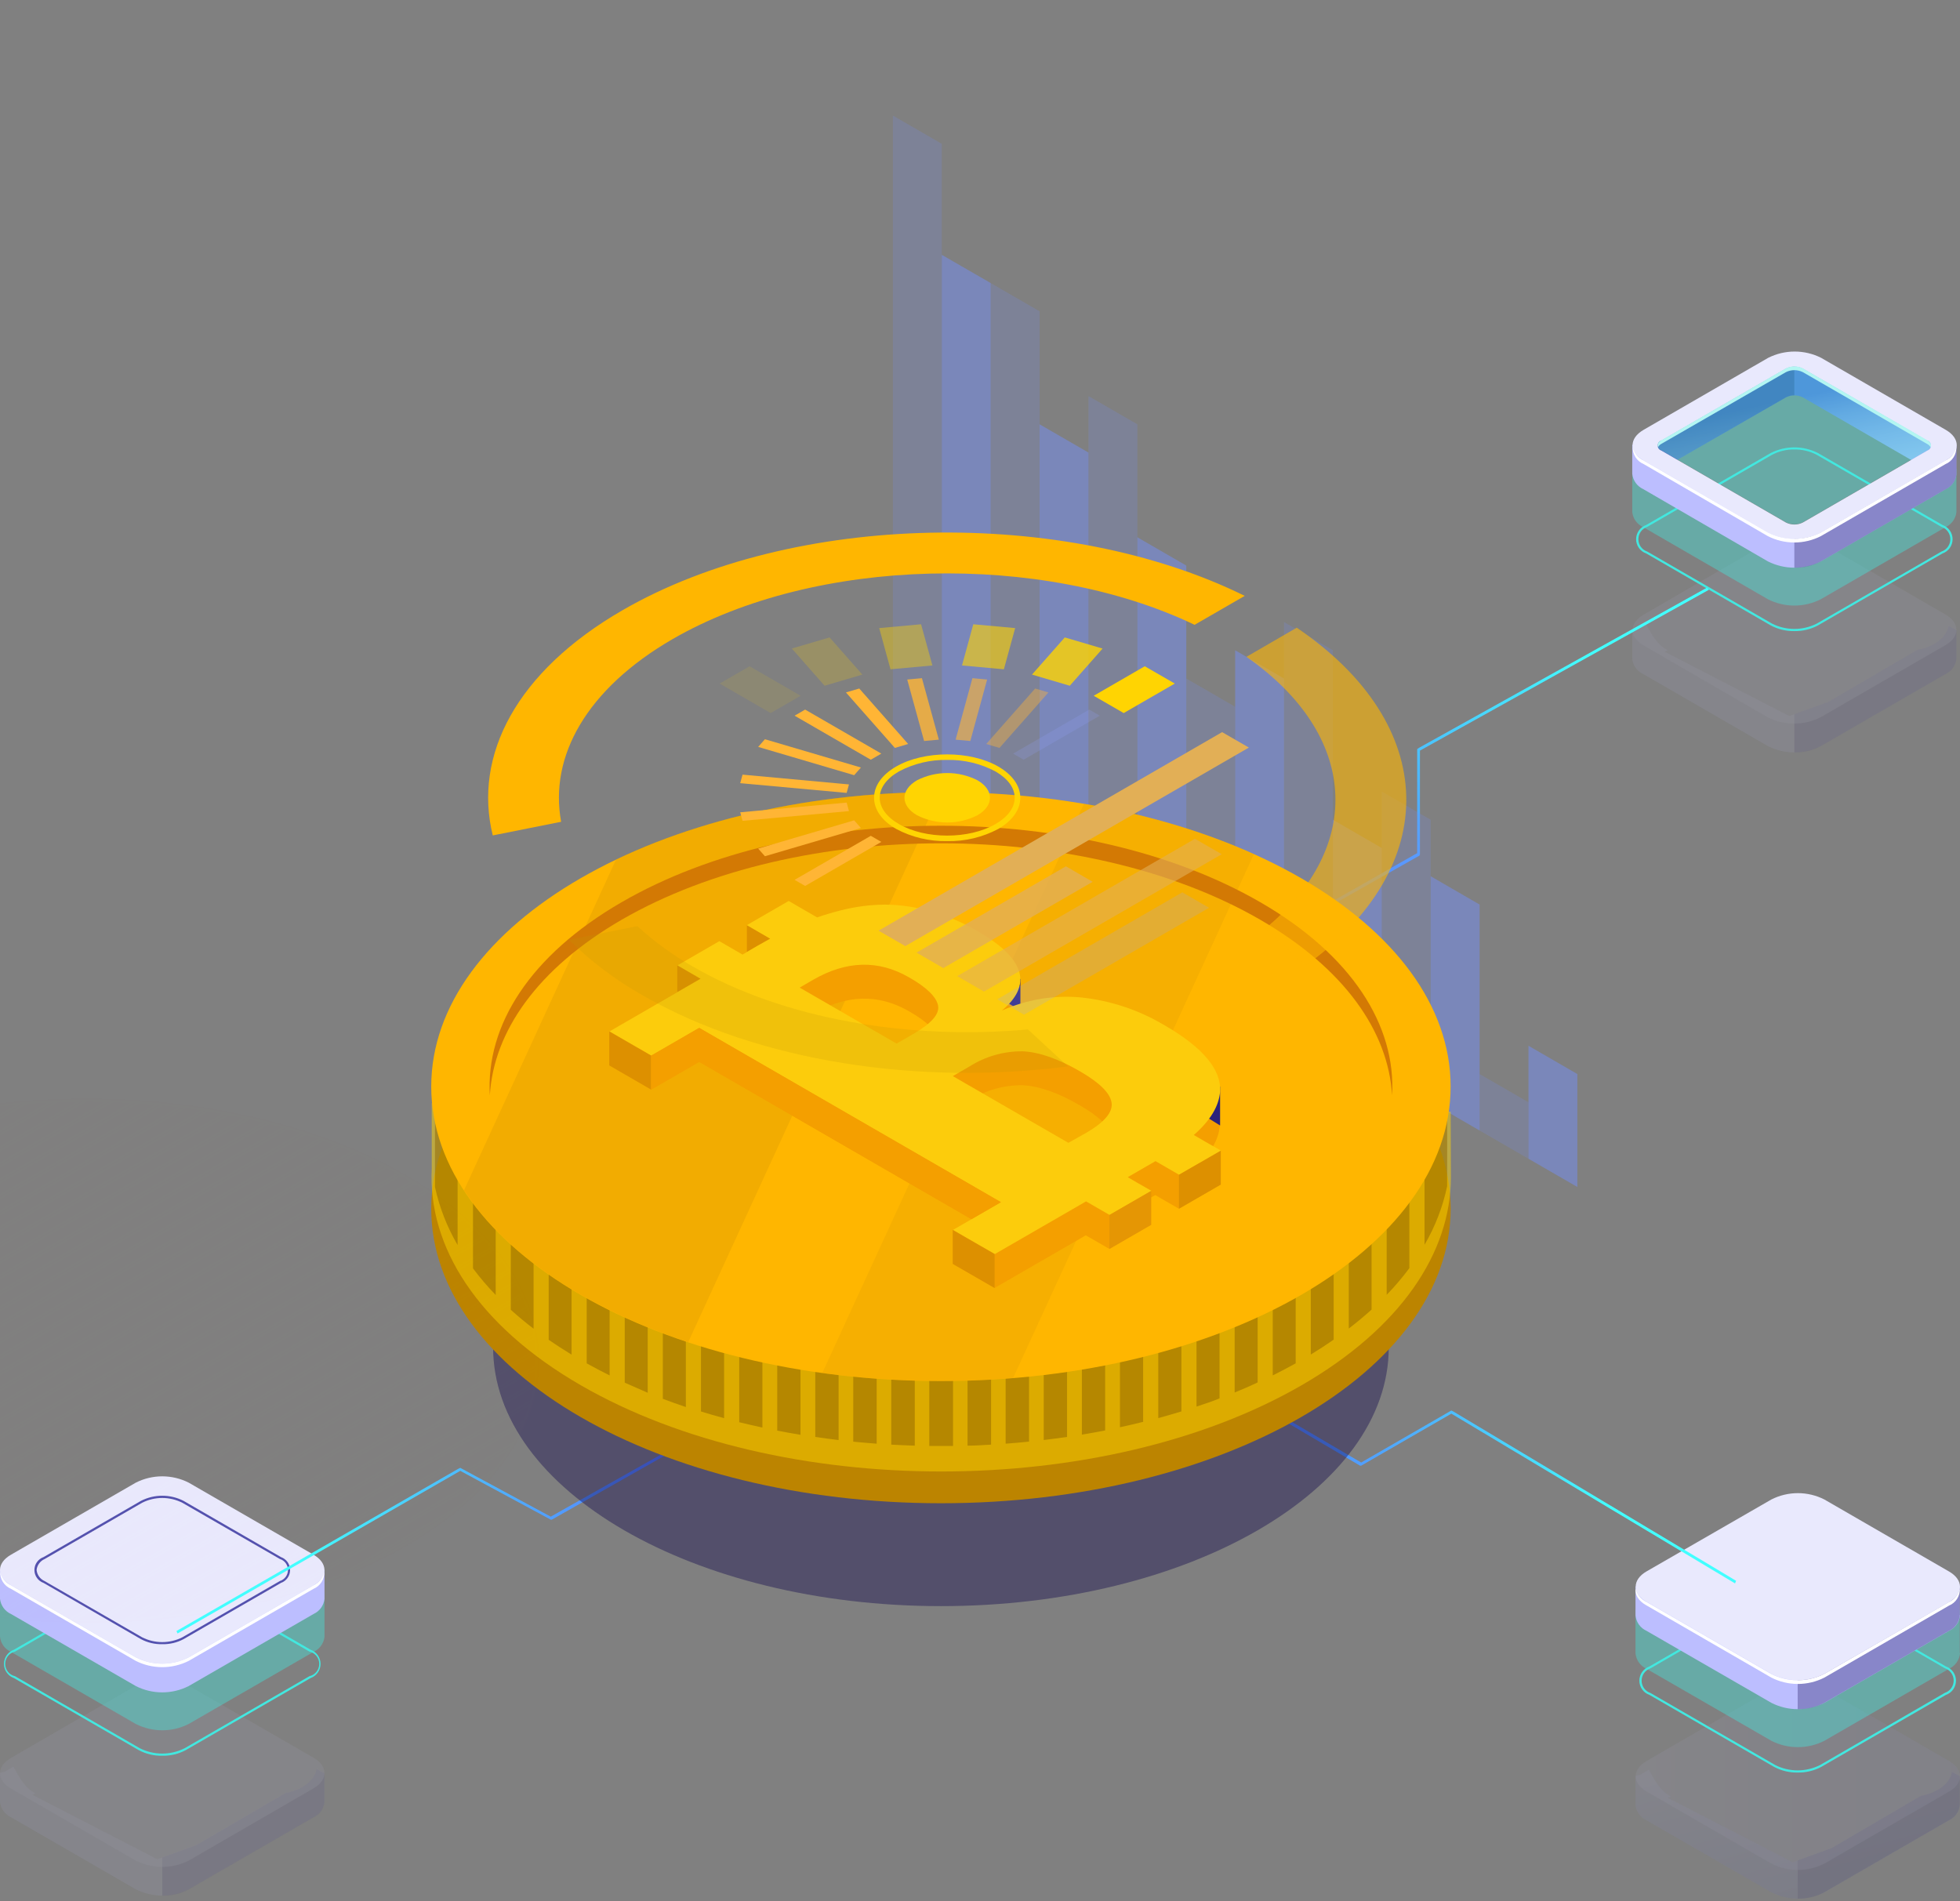 <svg xmlns="http://www.w3.org/2000/svg" fill="none" width="604" height="586" style=""><rect width="100%" height="100%" fill="#808080" stroke="none"/><rect id="backgroundrect" width="100%" height="100%" x="0" y="0" fill="none" stroke="none"/>


























































































<defs>
<linearGradient id="paint0_linear" x1="0.099" y1="-0.384" x2="0.893" y2="0.767">
<stop stop-color="#BCBEFF"/>
<stop offset="0.23" stop-color="#AAADF8"/>
<stop offset="0.68" stop-color="#7C83E5"/>
<stop offset="1" stop-color="#5761D7"/>
</linearGradient>
<linearGradient id="paint1_linear" x1="-0.001" y1="0.5" x2="0.999" y2="0.5">
<stop stop-color="#E9E9FD"/>
<stop offset="0.36" stop-color="#D3D2F9"/>
<stop offset="0.71" stop-color="#C5C4F7"/>
<stop offset="1" stop-color="#C0BFF6"/>
</linearGradient>
<linearGradient id="paint2_linear" x1="518.572" y1="227.268" x2="536.086" y2="291.173">
<stop stop-color="#BCBEFF"/>
<stop offset="0.23" stop-color="#AAADF8"/>
<stop offset="0.68" stop-color="#7C83E5"/>
<stop offset="1" stop-color="#5761D7"/>
</linearGradient>
<linearGradient id="paint3_linear" x1="513.453" y1="236.181" x2="564.882" y2="236.181">
<stop stop-color="#E9E9FD"/>
<stop offset="0.36" stop-color="#D3D2F9"/>
<stop offset="0.71" stop-color="#C5C4F7"/>
<stop offset="1" stop-color="#C0BFF6"/>
</linearGradient>
<linearGradient id="paint4_linear" x1="-0" y1="0.5" x2="1" y2="0.5">
<stop stop-color="#5778FF"/>
<stop offset="0.104" stop-color="#567FFF"/>
<stop offset="0.261" stop-color="#5394FF"/>
<stop offset="0.45" stop-color="#4DB6FF"/>
<stop offset="0.664" stop-color="#46E4FF"/>
<stop offset="0.774" stop-color="#42FFFF"/>
</linearGradient>
<linearGradient id="paint5_linear" x1="430.5" y1="283.958" x2="448.013" y2="347.865">
<stop stop-color="#BCBEFF"/>
<stop offset="0.23" stop-color="#AAADF8"/>
<stop offset="0.68" stop-color="#7C83E5"/>
<stop offset="1" stop-color="#5761D7"/>
</linearGradient>
<linearGradient id="paint6_linear" x1="425.379" y1="292.867" x2="476.818" y2="292.867">
<stop stop-color="#E9E9FD"/>
<stop offset="0.36" stop-color="#D3D2F9"/>
<stop offset="0.71" stop-color="#C5C4F7"/>
<stop offset="1" stop-color="#C0BFF6"/>
</linearGradient>
<linearGradient id="paint7_linear" x1="430.5" y1="251.746" x2="448.008" y2="315.667">
<stop stop-color="#BCBEFF"/>
<stop offset="0.23" stop-color="#AAADF8"/>
<stop offset="0.68" stop-color="#7C83E5"/>
<stop offset="1" stop-color="#5761D7"/>
</linearGradient>
<linearGradient id="paint8_linear" x1="425.379" y1="260.65" x2="476.818" y2="260.65">
<stop stop-color="#E9E9FD"/>
<stop offset="0.36" stop-color="#D3D2F9"/>
<stop offset="0.71" stop-color="#C5C4F7"/>
<stop offset="1" stop-color="#C0BFF6"/>
</linearGradient>
<linearGradient id="paint9_linear" x1="1.001" y1="0.492" x2="-0.001" y2="0.507">
<stop stop-color="#5778FF"/>
<stop offset="0.104" stop-color="#567FFF"/>
<stop offset="0.261" stop-color="#5394FF"/>
<stop offset="0.45" stop-color="#4DB6FF"/>
<stop offset="0.664" stop-color="#46E4FF"/>
<stop offset="0.774" stop-color="#42FFFF"/>
</linearGradient>
<linearGradient id="paint10_linear" x1="261.33" y1="124.981" x2="278.861" y2="188.865">
<stop stop-color="#BCBEFF"/>
<stop offset="0.23" stop-color="#AAADF8"/>
<stop offset="0.68" stop-color="#7C83E5"/>
<stop offset="1" stop-color="#5761D7"/>
</linearGradient>
<linearGradient id="paint11_linear" x1="256.21" y1="133.89" x2="307.65" y2="133.89">
<stop stop-color="#E9E9FD"/>
<stop offset="0.36" stop-color="#D3D2F9"/>
<stop offset="0.71" stop-color="#C5C4F7"/>
<stop offset="1" stop-color="#C0BFF6"/>
</linearGradient>
<linearGradient id="paint12_linear" x1="261.33" y1="95.689" x2="278.911" y2="159.485">
<stop stop-color="#BCBEFF"/>
<stop offset="0.23" stop-color="#AAADF8"/>
<stop offset="0.68" stop-color="#7C83E5"/>
<stop offset="1" stop-color="#5761D7"/>
</linearGradient>
<linearGradient id="paint13_linear" x1="0.113" y1="0.192" x2="0.871" y2="1.432">
<stop offset="0.24" stop-color="#5761D7"/>
<stop offset="0.39" stop-color="#7A82E5"/>
<stop offset="0.55" stop-color="#979CF0"/>
<stop offset="0.7" stop-color="#ACAFF8"/>
<stop offset="0.85" stop-color="#B8BAFD"/>
<stop offset="1" stop-color="#BCBEFF"/>
</linearGradient>
<linearGradient id="paint14_linear" x1="256.208" y1="104.601" x2="307.647" y2="104.601">
<stop stop-color="#E9E9FD"/>
<stop offset="0.36" stop-color="#D3D2F9"/>
<stop offset="0.71" stop-color="#C5C4F7"/>
<stop offset="1" stop-color="#C0BFF6"/>
</linearGradient>
<linearGradient id="paint15_linear" x1="257" y1="104.6" x2="306.859" y2="104.6">
<stop stop-color="#E9E9FD"/>
<stop offset="0.36" stop-color="#D3D2F9"/>
<stop offset="0.71" stop-color="#C5C4F7"/>
<stop offset="1" stop-color="#C0BFF6"/>
</linearGradient>
<linearGradient id="paint16_linear" x1="0.205" y1="1.149" x2="0.794" y2="-0.149">
<stop stop-color="#5778FF"/>
<stop offset="0.104" stop-color="#567FFF"/>
<stop offset="0.261" stop-color="#5394FF"/>
<stop offset="0.45" stop-color="#4DB6FF"/>
<stop offset="0.664" stop-color="#46E4FF"/>
<stop offset="0.774" stop-color="#42FFFF"/>
</linearGradient>
<linearGradient id="paint17_linear" x1="317.629" y1="-90.78" x2="377.991" y2="78.814">
<stop stop-color="#35068C"/>
<stop offset="0.02" stop-color="#40DDDA"/>
<stop offset="0.09" stop-color="#3AAEC0"/>
<stop offset="0.17" stop-color="#3484A9"/>
<stop offset="0.26" stop-color="#2F6195"/>
<stop offset="0.35" stop-color="#2B4486"/>
<stop offset="0.44" stop-color="#282E79"/>
<stop offset="0.54" stop-color="#261E71"/>
<stop offset="0.66" stop-color="#24156C"/>
<stop offset="0.82" stop-color="#24126A"/>
</linearGradient>
<linearGradient id="paint18_linear" x1="-0.076" y1="0.5" x2="0.914" y2="0.5">
<stop stop-color="#3671E9"/>
<stop offset="0.15" stop-color="#91A2FA"/>
<stop offset="0.33" stop-color="#8B97F1"/>
<stop offset="0.52" stop-color="#7366C8"/>
<stop offset="0.72" stop-color="#654CB3"/>
<stop offset="0.93" stop-color="#4127A7"/>
<stop offset="1" stop-color="#260672"/>
</linearGradient>
<linearGradient id="paint19_linear" x1="70.62" y1="271.62" x2="271.491" y2="271.62">
<stop stop-color="#42E8E0"/>
<stop offset="0.15" stop-color="#43E3E0"/>
<stop offset="0.33" stop-color="#45D5DF"/>
<stop offset="0.52" stop-color="#49BDDD"/>
<stop offset="0.72" stop-color="#4E9CDB"/>
<stop offset="0.93" stop-color="#5472D8"/>
<stop offset="1" stop-color="#5761D7"/>
</linearGradient>
<linearGradient id="paint20_linear" x1="326.336" y1="-123.867" x2="386.697" y2="45.728">
<stop stop-color="#654CB2"/>
<stop offset="0.02" stop-color="#40DDDA"/>
<stop offset="0.09" stop-color="#3AAEC0"/>
<stop offset="0.17" stop-color="#3484A9"/>
<stop offset="0.26" stop-color="#2F6195"/>
<stop offset="0.35" stop-color="#2B4486"/>
<stop offset="0.44" stop-color="#282E79"/>
<stop offset="0.54" stop-color="#261E71"/>
<stop offset="0.66" stop-color="#24156C"/>
<stop offset="0.82" stop-color="#24126A"/>
</linearGradient>
<linearGradient id="paint21_linear" x1="0.412" y1="-0.263" x2="0.692" y2="2.155">
<stop stop-color="#42E8E0"/>
<stop offset="0.02" stop-color="#40DDDA"/>
<stop offset="0.09" stop-color="#3AAEC0"/>
<stop offset="0.17" stop-color="#3484A9"/>
<stop offset="0.26" stop-color="#2F6195"/>
<stop offset="0.35" stop-color="#2B4486"/>
<stop offset="0.44" stop-color="#282E79"/>
<stop offset="0.54" stop-color="#261E71"/>
<stop offset="0.66" stop-color="#24156C"/>
<stop offset="0.82" stop-color="#24126A"/>
</linearGradient>
<linearGradient id="paint22_linear" x1="0" y1="0.5" x2="1" y2="0.5">
<stop stop-color="#2B237C"/>
<stop offset="1" stop-color="#180D5B"/>
</linearGradient>
<linearGradient id="paint23_linear" x1="105.21" y1="258.38" x2="226.57" y2="258.38">
<stop stop-color="#2B237C"/>
<stop offset="1" stop-color="#180D5B"/>
</linearGradient>
<linearGradient id="paint24_linear" x1="120.712" y1="228.295" x2="121.287" y2="235.516">
<stop stop-color="#2B237D"/>
<stop offset="0.02" stop-color="#40DDDA"/>
<stop offset="0.09" stop-color="#3AAEC0"/>
<stop offset="0.17" stop-color="#3484A9"/>
<stop offset="0.26" stop-color="#2F6195"/>
<stop offset="0.35" stop-color="#2B4486"/>
<stop offset="0.44" stop-color="#282E79"/>
<stop offset="0.54" stop-color="#261E71"/>
<stop offset="0.66" stop-color="#24156C"/>
<stop offset="0.82" stop-color="#24126A"/>
</linearGradient>
<linearGradient id="paint25_linear" x1="134.544" y1="220.324" x2="135.096" y2="227.546">
<stop stop-color="#2C247E"/>
<stop offset="0.02" stop-color="#40DDDA"/>
<stop offset="0.09" stop-color="#3AAEC0"/>
<stop offset="0.17" stop-color="#3484A9"/>
<stop offset="0.26" stop-color="#2F6195"/>
<stop offset="0.35" stop-color="#2B4486"/>
<stop offset="0.44" stop-color="#282E79"/>
<stop offset="0.54" stop-color="#261E71"/>
<stop offset="0.66" stop-color="#24156C"/>
<stop offset="0.82" stop-color="#24126A"/>
</linearGradient>
<linearGradient id="paint26_linear" x1="184.544" y1="231.054" x2="185.719" y2="239.626">
<stop stop-color="#2B237C"/>
<stop offset="1" stop-color="#180D5B"/>
</linearGradient>
<linearGradient id="paint27_linear" x1="220.554" y1="256.081" x2="229.201" y2="257.266">
<stop stop-color="#2B237C"/>
<stop offset="1" stop-color="#180D5B"/>
</linearGradient>
<linearGradient id="paint28_linear" x1="110.37" y1="239.019" x2="480.655" y2="471.607">
<stop stop-color="#654DB3"/>
<stop offset="0.09" stop-color="#40DDDA"/>
<stop offset="0.09" stop-color="#E9E9FE"/>
<stop offset="0.17" stop-color="#654DB3"/>
<stop offset="0.26" stop-color="#2F6195"/>
<stop offset="0.35" stop-color="#2B4486"/>
<stop offset="0.44" stop-color="#282E79"/>
<stop offset="0.54" stop-color="#261E71"/>
<stop offset="0.66" stop-color="#24156C"/>
<stop offset="0.82" stop-color="#24126A"/>
</linearGradient>
<linearGradient id="paint29_linear" x1="218.363" y1="271.068" x2="229.121" y2="272.237">
<stop stop-color="#2B237C"/>
<stop offset="1" stop-color="#180D5B"/>
</linearGradient>
<linearGradient id="paint30_linear" x1="204.563" y1="279.038" x2="215.321" y2="280.207">
<stop stop-color="#2B237C"/>
<stop offset="1" stop-color="#180D5B"/>
</linearGradient>
<linearGradient id="paint31_linear" x1="172.552" y1="286.583" x2="185.79" y2="288.025">
<stop stop-color="#2B237C"/>
<stop offset="1" stop-color="#180D5B"/>
</linearGradient>
<linearGradient id="paint32_linear" x1="108.867" y1="240.091" x2="110.736" y2="256.388">
<stop stop-color="#2C247D"/>
<stop offset="0.02" stop-color="#40DDDA"/>
<stop offset="0.09" stop-color="#3AAEC0"/>
<stop offset="0.17" stop-color="#3484A9"/>
<stop offset="0.26" stop-color="#2F6195"/>
<stop offset="0.35" stop-color="#2B4486"/>
<stop offset="0.44" stop-color="#282E79"/>
<stop offset="0.54" stop-color="#261E71"/>
<stop offset="0.66" stop-color="#24156C"/>
<stop offset="0.82" stop-color="#24126A"/>
</linearGradient>
<linearGradient id="paint33_linear" x1="117.801" y1="239.97" x2="119.351" y2="255.814">
<stop stop-color="#2B237C"/>
<stop offset="1" stop-color="#180D5B"/>
</linearGradient>
<linearGradient id="paint34_linear" x1="151.2" y1="232.571" x2="152.533" y2="288.669">
<stop stop-color="#91A2FA"/>
<stop offset="0.02" stop-color="#91A2FA"/>
<stop offset="0.02" stop-color="#654DB3"/>
<stop offset="0.09" stop-color="#654DB3"/>
<stop offset="0.17" stop-color="#654DB3"/>
<stop offset="0.26" stop-color="#654CB3"/>
<stop offset="0.35" stop-color="#35068C"/>
<stop offset="0.44" stop-color="#35068C"/>
<stop offset="0.54" stop-color="#35068C"/>
<stop offset="0.66" stop-color="#35068C"/>
<stop offset="0.82" stop-color="#35068C"/>
</linearGradient>
</defs>
<g class="currentLayer" style=""><title>Layer 1</title><g opacity="0.3" id="svg_1">
<path opacity="0.3" d="M603.934 556.146V547.437L601.544 546.095C600.864 550.197 596.026 552.919 591.965 553.482L564.432 569.598L552.423 573.933L514.048 554.124L514.941 553.619C511.658 552.083 509.889 548.584 508.121 545.376L505.537 546.912L504.002 547.359V556.282C504.104 557.296 504.469 558.266 505.062 559.095C505.656 559.924 506.456 560.583 507.383 561.006L545.875 583.206C548.407 584.481 551.202 585.146 554.036 585.146C556.871 585.146 559.666 584.481 562.197 583.206L600.631 561.006C601.542 560.588 602.329 559.943 602.918 559.133C603.507 558.323 603.877 557.374 603.993 556.379C604.002 556.302 604.002 556.223 603.993 556.146H603.934Z" fill="url(#paint0_linear)" id="svg_2"/>
<path opacity="0.3" d="M591.964 553.482L564.431 569.598L553.977 573.37V585.15C556.819 585.209 559.628 584.54 562.138 583.206L600.572 561.006C601.483 560.588 602.27 559.943 602.859 559.133C603.448 558.323 603.818 557.374 603.934 556.379C603.944 556.302 603.944 556.223 603.934 556.146V547.437L601.738 546.212H601.505C600.767 550.255 595.987 552.841 591.964 553.482Z" fill="#0F054C" id="svg_3"/>
<path opacity="0.3" d="M545.876 574.342L507.442 552.141C502.934 549.556 502.934 545.318 507.442 542.713L545.876 520.512C548.407 519.237 551.202 518.573 554.037 518.573C556.871 518.573 559.666 519.237 562.198 520.512L600.632 542.713C605.12 545.318 605.12 549.556 600.632 552.141L562.198 574.342C559.669 575.626 556.873 576.295 554.037 576.295C551.201 576.295 548.405 575.626 545.876 574.342Z" fill="url(#paint1_linear)" id="svg_4"/>
<g opacity="0.3" id="svg_5">
<path opacity="0.3" d="M545.876 574.342L507.442 552.141C502.934 549.556 502.934 545.318 507.442 542.713L545.876 520.512C548.407 519.237 551.202 518.573 554.037 518.573C556.871 518.573 559.666 519.237 562.198 520.512L600.632 542.713C605.12 545.318 605.12 549.556 600.632 552.141L562.198 574.342C559.669 575.626 556.873 576.295 554.037 576.295C551.201 576.295 548.405 575.626 545.876 574.342Z" fill="#0F054C" id="svg_6"/>
</g>
</g><path d="M553.977 546.29C551.454 546.335 548.96 545.74 546.73 544.56L508.296 522.359C507.388 522.04 506.602 521.447 506.045 520.662C505.489 519.877 505.19 518.938 505.19 517.975C505.19 517.013 505.489 516.074 506.045 515.289C506.602 514.504 507.388 513.91 508.296 513.592L546.73 491.391C548.975 490.26 551.454 489.67 553.968 489.67C556.482 489.67 558.96 490.26 561.206 491.391L599.659 513.592C600.567 513.91 601.353 514.504 601.909 515.289C602.466 516.074 602.764 517.013 602.764 517.975C602.764 518.938 602.466 519.877 601.909 520.662C601.353 521.447 600.567 522.04 599.659 522.359L561.225 544.56C558.994 545.74 556.501 546.335 553.977 546.29ZM553.977 490.341C551.571 490.293 549.191 490.855 547.06 491.974L508.626 514.175C507.828 514.44 507.134 514.95 506.642 515.632C506.15 516.314 505.885 517.134 505.885 517.975C505.885 518.817 506.15 519.636 506.642 520.319C507.134 521.001 507.828 521.511 508.626 521.776L547.06 543.976C549.202 545.059 551.568 545.624 553.968 545.624C556.367 545.624 558.734 545.059 560.875 543.976L599.309 521.737C600.107 521.472 600.802 520.962 601.294 520.28C601.786 519.598 602.051 518.778 602.051 517.936C602.051 517.095 601.786 516.275 601.294 515.593C600.802 514.911 600.107 514.401 599.309 514.136L560.875 491.935C558.747 490.832 556.374 490.283 553.977 490.341Z" fill="#42E8E0" id="svg_7"/><path opacity="0.4" d="M603.934 509.451V496.29L601.544 494.949C600.864 499.07 596.026 501.772 591.965 502.336L564.432 518.452L552.423 522.787L514.048 502.977L514.941 502.472C511.658 500.936 509.889 497.437 508.121 494.229L505.537 495.765L504.002 496.212V509.587C504.104 510.601 504.469 511.571 505.062 512.4C505.656 513.229 506.456 513.888 507.383 514.311L545.875 536.511C548.404 537.795 551.2 538.465 554.036 538.465C556.872 538.465 559.668 537.795 562.197 536.511L600.631 514.311C601.542 513.893 602.329 513.248 602.918 512.438C603.507 511.628 603.877 510.679 603.993 509.684C604.002 509.607 604.002 509.528 603.993 509.451H603.934Z" fill="#42E8E0" id="svg_8"/><path d="M603.934 497.748V489.039L601.544 487.697C600.864 491.819 596.026 494.521 591.965 495.085L564.432 511.2L552.423 515.535L514.048 495.726L514.941 495.221C511.658 493.685 509.889 490.186 508.121 486.978L505.537 488.533L504.002 488.961V497.884C504.104 498.898 504.469 499.868 505.062 500.697C505.656 501.526 506.456 502.185 507.383 502.608L545.875 524.808C548.404 526.092 551.2 526.762 554.036 526.762C556.872 526.762 559.668 526.092 562.197 524.808L600.631 502.608C601.542 502.19 602.329 501.545 602.918 500.735C603.507 499.925 603.877 498.976 603.993 497.981C604.002 497.904 604.002 497.825 603.993 497.748H603.934Z" fill="url(#paint2_linear)" id="svg_9"/><path opacity="0.3" d="M591.964 495.084L564.431 511.2L553.977 514.971V526.752C556.819 526.81 559.628 526.141 562.138 524.808L600.572 502.607C601.483 502.19 602.27 501.545 602.859 500.735C603.448 499.924 603.818 498.976 603.934 497.981C603.944 497.903 603.944 497.825 603.934 497.747V489.038L601.738 487.813H601.505C600.767 491.857 595.987 494.52 591.964 495.084Z" fill="#0F054C" id="svg_10"/><path d="M545.876 515.904L507.442 493.704C502.934 491.099 502.934 486.861 507.442 484.275L545.876 462.133C548.405 460.849 551.201 460.18 554.037 460.18C556.873 460.18 559.669 460.849 562.198 462.133L600.632 484.334C605.12 486.919 605.12 491.157 600.632 493.762L562.139 515.904C559.615 517.17 556.831 517.829 554.008 517.829C551.184 517.829 548.4 517.17 545.876 515.904Z" fill="url(#paint3_linear)" id="svg_11"/><path d="M600.572 493.763L562.138 515.905C559.606 517.18 556.811 517.844 553.977 517.844C551.143 517.844 548.348 517.18 545.816 515.905L507.382 493.705C506.543 493.309 505.806 492.727 505.227 492.002C504.647 491.278 504.241 490.43 504.04 489.525C503.768 491.469 504.895 493.413 507.382 494.774L545.874 517.033C548.403 518.317 551.199 518.986 554.035 518.986C556.871 518.986 559.667 518.317 562.196 517.033L600.63 494.832C601.656 494.405 602.526 493.672 603.121 492.733C603.715 491.794 604.006 490.694 603.953 489.583C603.746 490.492 603.333 491.341 602.747 492.066C602.161 492.79 601.417 493.371 600.572 493.763Z" fill="white" id="svg_12"/><path d="M534.677 488L447.253 435.683L419.458 451.718H419.135L365 419.81L365.323 419L419.458 450.746L447.253 434.711L447.899 435.035L535 487.19L534.677 488Z" fill="url(#paint4_linear)" id="svg_13"/><g opacity="0.3" id="svg_14">
<path opacity="0.3" d="M100 555.204V546.494L97.589 545.153C96.909 549.274 92.068 551.977 88.025 552.54L60.459 568.656L48.445 572.991L10.05 553.182L10.945 552.676C7.659 551.141 5.89 547.641 4.121 544.434L1.536 545.989L4.05312e-05 546.417V555.34C0.102 556.354 0.468 557.324 1.061 558.153C1.655 558.982 2.455 559.641 3.383 560.064L41.835 582.264C44.365 583.548 47.162 584.218 50 584.218C52.837 584.218 55.635 583.548 58.165 582.264L96.617 560.064C97.531 559.649 98.323 559.005 98.916 558.194C99.508 557.384 99.882 556.434 100 555.437C100 555.437 100 555.281 100 555.204Z" fill="url(#paint5_linear)" id="svg_15"/>
<path opacity="0.3" d="M88.024 552.578L60.458 568.694L49.999 572.466V584.246C52.842 584.305 55.653 583.636 58.164 582.302L96.616 560.102C97.531 559.687 98.323 559.043 98.915 558.233C99.508 557.422 99.881 556.472 99.999 555.475C99.999 555.475 99.999 555.319 99.999 555.242V546.533L97.783 545.308H97.55C96.811 549.313 92.029 551.976 88.024 552.578Z" fill="#0F054C" id="svg_16"/>
<path opacity="0.3" d="M41.835 573.419L3.383 551.218C-1.128 548.613 -1.128 544.375 3.383 541.79L41.835 519.531C44.365 518.247 47.162 517.577 50 517.577C52.837 517.577 55.634 518.247 58.165 519.531L96.617 541.731C101.108 544.317 101.108 548.555 96.617 551.16L58.165 573.419C55.632 574.694 52.836 575.358 50 575.358C47.164 575.358 44.368 574.694 41.835 573.419Z" fill="url(#paint6_linear)" id="svg_17"/>
<g opacity="0.3" id="svg_18">
<path opacity="0.3" d="M41.835 573.419L3.383 551.218C-1.127 548.613 -1.127 544.375 3.383 541.79L41.835 519.531C44.365 518.247 47.163 517.577 50 517.577C52.837 517.577 55.635 518.247 58.165 519.531L96.617 541.731C101.108 544.317 101.108 548.555 96.617 551.16L58.165 573.419C55.632 574.694 52.836 575.358 50 575.358C47.164 575.358 44.368 574.694 41.835 573.419Z" fill="#0F054C" id="svg_19"/>
</g>
</g><path d="M50 541.11C47.474 541.165 44.977 540.569 42.749 539.379L4.296 517.179C3.395 516.856 2.615 516.262 2.064 515.479C1.513 514.696 1.217 513.762 1.217 512.805C1.217 511.847 1.513 510.913 2.064 510.13C2.615 509.347 3.395 508.754 4.296 508.431L42.749 486.23C44.995 485.09 47.48 484.495 50 484.495C52.52 484.495 55.004 485.09 57.251 486.23L95.703 508.431C96.605 508.754 97.384 509.347 97.936 510.13C98.487 510.913 98.783 511.847 98.783 512.805C98.783 513.762 98.487 514.696 97.936 515.479C97.384 516.262 96.605 516.856 95.703 517.179L57.251 539.379C55.022 540.569 52.525 541.165 50 541.11ZM43.079 538.796C45.222 539.879 47.589 540.444 49.99 540.444C52.391 540.444 54.758 539.879 56.901 538.796L95.353 516.596C96.212 516.4 96.979 515.918 97.529 515.229C98.078 514.541 98.377 513.686 98.377 512.805C98.377 511.924 98.078 511.069 97.529 510.38C96.979 509.691 96.212 509.21 95.353 509.014L56.901 486.814C54.761 485.721 52.393 485.152 49.99 485.152C47.587 485.152 45.219 485.721 43.079 486.814L4.627 509.014C3.768 509.21 3.001 509.691 2.451 510.38C1.902 511.069 1.603 511.924 1.603 512.805C1.603 513.686 1.902 514.541 2.451 515.229C3.001 515.918 3.768 516.4 4.627 516.596L43.079 538.796Z" fill="#42E8E0" id="svg_20"/><path opacity="0.4" d="M99.999 504.29V491.11L97.589 489.768C96.909 493.89 92.068 496.592 88.024 497.155L60.459 513.271L48.444 517.587L10.05 497.778L10.945 497.272C7.659 495.736 5.89 492.237 4.121 489.03L1.536 490.585L0 491.012V504.407C0.093 505.421 0.456 506.392 1.051 507.219C1.646 508.046 2.451 508.7 3.383 509.111L41.835 531.312C44.365 532.596 47.162 533.265 50 533.265C52.837 533.265 55.634 532.596 58.164 531.312L96.617 509.111C97.531 508.696 98.323 508.052 98.916 507.242C99.508 506.431 99.882 505.482 99.999 504.484C99.999 504.484 99.999 504.329 99.999 504.251V504.29Z" fill="#42E8E0" id="svg_21"/><path d="M99.999 492.568V483.859L97.589 482.517C96.909 486.638 92.068 489.341 88.024 489.904L60.459 506.02L48.444 510.355L10.05 490.546L10.945 490.04C7.659 488.505 5.89 485.006 4.121 481.817L1.536 483.353L0 483.781V492.723C0.105 493.734 0.472 494.7 1.066 495.525C1.659 496.35 2.458 497.006 3.383 497.428L41.835 519.628C44.365 520.912 47.162 521.582 50 521.582C52.837 521.582 55.634 520.912 58.164 519.628L96.617 497.428C97.531 497.013 98.323 496.369 98.916 495.559C99.508 494.748 99.882 493.798 99.999 492.801C99.999 492.801 99.999 492.645 99.999 492.568Z" fill="url(#paint7_linear)" id="svg_22"/><path d="M41.835 510.783L3.383 488.582C-1.128 485.977 -1.128 481.739 3.383 479.154L41.835 456.953C44.365 455.669 47.162 455 50 455C52.837 455 55.634 455.669 58.165 456.953L96.617 479.154C101.108 481.759 101.108 485.977 96.617 488.582L58.165 510.783C55.634 512.067 52.837 512.736 50 512.736C47.162 512.736 44.365 512.067 41.835 510.783Z" fill="url(#paint8_linear)" id="svg_23"/><path d="M50 506.739C47.719 506.79 45.463 506.255 43.449 505.184L13.414 487.843C12.593 487.552 11.882 487.013 11.379 486.301C10.876 485.589 10.607 484.739 10.607 483.868C10.607 482.996 10.876 482.146 11.379 481.434C11.882 480.723 12.593 480.184 13.414 479.892L43.449 462.552C45.478 461.518 47.723 460.978 50 460.978C52.278 460.978 54.523 461.518 56.551 462.552L86.586 479.892C87.407 480.184 88.118 480.723 88.621 481.434C89.124 482.146 89.394 482.996 89.394 483.868C89.394 484.739 89.124 485.589 88.621 486.301C88.118 487.013 87.407 487.552 86.586 487.843L56.551 505.184C54.537 506.255 52.281 506.79 50 506.739ZM43.779 504.601C45.704 505.579 47.832 506.089 49.99 506.089C52.149 506.089 54.277 505.579 56.202 504.601L86.256 487.26C86.977 487.032 87.607 486.581 88.054 485.971C88.501 485.361 88.742 484.624 88.742 483.868C88.742 483.112 88.501 482.375 88.054 481.765C87.607 481.155 86.977 480.703 86.256 480.476L56.202 463.154C54.277 462.176 52.149 461.666 49.99 461.666C47.832 461.666 45.704 462.176 43.779 463.154L13.745 480.495C13.069 480.789 12.485 481.257 12.051 481.851C11.617 482.446 11.349 483.145 11.275 483.878C11.352 484.612 11.62 485.312 12.054 485.91C12.487 486.507 13.07 486.979 13.745 487.28L43.779 504.601Z" fill="#5351AF" id="svg_24"/><path d="M96.617 488.583L58.164 510.783C55.634 512.067 52.837 512.737 49.999 512.737C47.162 512.737 44.365 512.067 41.835 510.783L3.382 488.583C2.543 488.187 1.806 487.605 1.226 486.88C0.647 486.156 0.24 485.309 0.039 484.403C-0.006 485.517 0.29 486.618 0.888 487.559C1.485 488.501 2.355 489.237 3.382 489.671L41.835 511.872C44.367 513.147 47.164 513.811 49.999 513.811C52.835 513.811 55.631 513.147 58.164 511.872L96.617 489.671C97.643 489.239 98.512 488.502 99.107 487.56C99.701 486.618 99.992 485.516 99.941 484.403C99.743 485.307 99.34 486.154 98.763 486.878C98.187 487.603 97.453 488.186 96.617 488.583Z" fill="white" id="svg_25"/><path d="M54.709 503.441L141.839 453.308L169.723 468.352L170.046 468.35L224.002 437.768L223.674 437.002L169.718 467.43L141.834 452.386L141.189 452.697L54.382 502.675L54.709 503.441Z" fill="url(#paint9_linear)" id="svg_26"/><g opacity="0.3" id="svg_27">
<path opacity="0.3" d="M602.903 202.896V194.187L600.495 192.845C599.815 196.947 594.979 199.669 590.94 200.232L563.4 216.329L551.398 220.683L513.041 200.874L513.934 200.349C510.652 198.833 508.885 195.314 507.117 192.126L504.534 193.662L503 194.089V203.032C503.091 204.047 503.453 205.019 504.047 205.846C504.642 206.674 505.447 207.326 506.379 207.736L544.795 229.937C547.322 231.221 550.117 231.89 552.952 231.89C555.786 231.89 558.581 231.221 561.109 229.937L599.524 207.736C600.438 207.322 601.229 206.678 601.821 205.867C602.413 205.057 602.786 204.107 602.903 203.11V202.896Z" fill="url(#paint10_linear)" id="svg_28"/>
<path opacity="0.3" d="M590.939 200.232L563.4 216.329L552.951 220.119V231.9C555.791 231.959 558.599 231.289 561.108 229.956L599.523 207.756C600.437 207.341 601.228 206.697 601.82 205.886C602.412 205.076 602.785 204.126 602.903 203.129V202.915V194.206L600.708 192.981H600.475C599.698 197.005 594.94 199.669 590.939 200.232Z" fill="#0F054C" id="svg_29"/>
<path opacity="0.3" d="M544.794 221.091L506.476 198.891C501.97 196.286 501.97 192.067 506.476 189.462L544.794 167.184C547.322 165.9 550.117 165.231 552.951 165.231C555.786 165.231 558.581 165.9 561.108 167.184L599.524 189.385C604.029 191.99 604.029 196.208 599.524 198.813L561.108 221.014C558.587 222.31 555.795 222.992 552.961 223.006C550.126 223.019 547.328 222.363 544.794 221.091Z" fill="url(#paint11_linear)" id="svg_30"/>
<g opacity="0.3" id="svg_31">
<path opacity="0.3" d="M544.794 221.091L506.476 198.891C501.97 196.286 501.97 192.067 506.476 189.462L544.794 167.184C547.322 165.9 550.117 165.231 552.951 165.231C555.786 165.231 558.581 165.9 561.108 167.184L599.524 189.385C604.029 191.99 604.029 196.208 599.524 198.813L561.108 221.014C558.587 222.31 555.795 222.992 552.961 223.006C550.126 223.019 547.328 222.363 544.794 221.091Z" fill="#0F054C" id="svg_32"/>
</g>
</g><path d="M552.953 194.498C550.431 194.543 547.938 193.948 545.708 192.768L507.293 170.567C506.386 170.248 505.6 169.655 505.044 168.87C504.488 168.085 504.189 167.146 504.189 166.183C504.189 165.221 504.488 164.282 505.044 163.497C505.6 162.712 506.386 162.118 507.293 161.8L545.708 139.599C547.956 138.467 550.437 137.878 552.953 137.878C555.468 137.878 557.949 138.467 560.197 139.599L598.612 161.8C599.519 162.118 600.305 162.712 600.861 163.497C601.417 164.282 601.716 165.221 601.716 166.183C601.716 167.146 601.417 168.085 600.861 168.87C600.305 169.655 599.519 170.248 598.612 170.567L560.197 192.768C557.967 193.948 555.475 194.543 552.953 194.498ZM552.953 138.53C550.552 138.488 548.18 139.057 546.058 140.182L507.623 162.383C506.826 162.648 506.132 163.158 505.64 163.84C505.148 164.522 504.883 165.342 504.883 166.183C504.883 167.025 505.148 167.844 505.64 168.527C506.132 169.209 506.826 169.719 507.623 169.984L546.058 192.184C548.199 193.267 550.564 193.832 552.962 193.832C555.361 193.832 557.726 193.267 559.867 192.184L598.282 169.984C599.08 169.719 599.773 169.209 600.265 168.527C600.757 167.844 601.022 167.025 601.022 166.183C601.022 165.342 600.757 164.522 600.265 163.84C599.773 163.158 599.08 162.648 598.282 162.383L559.867 140.182C557.738 139.057 555.36 138.488 552.953 138.53Z" fill="#42E8E0" id="svg_33"/><path opacity="0.4" d="M602.903 157.659V144.498L600.495 143.156C599.815 147.258 594.979 149.98 590.94 150.544L563.4 166.659L551.398 171.072L513.041 151.263L513.934 150.757C510.652 149.222 508.885 145.722 507.117 142.515L504.534 144.051L503 144.498V157.873C503.124 158.883 503.51 159.844 504.12 160.659C504.73 161.474 505.542 162.115 506.476 162.519L544.795 184.68C547.322 185.964 550.117 186.634 552.952 186.634C555.786 186.634 558.581 185.964 561.109 184.68L599.524 162.48C600.438 162.065 601.229 161.421 601.821 160.611C602.413 159.8 602.786 158.85 602.903 157.853V157.62V157.659Z" fill="#42E8E0" id="svg_34"/><path d="M602.903 145.956V137.247L600.495 135.905C599.815 140.007 594.979 142.729 590.94 143.292L563.4 159.408L551.398 163.743L513.041 143.856L513.934 143.351C510.652 141.815 508.885 138.316 507.117 135.108L504.534 136.644L503 137.091V146.014C503.102 147.028 503.467 147.998 504.06 148.827C504.653 149.656 505.453 150.315 506.379 150.738L544.795 173.016C547.325 174.291 550.119 174.956 552.952 174.956C555.785 174.956 558.578 174.291 561.109 173.016L599.524 150.816C600.438 150.401 601.229 149.757 601.821 148.947C602.413 148.136 602.786 147.186 602.903 146.189V145.956Z" fill="url(#paint12_linear)" id="svg_35"/><path opacity="0.3" d="M590.939 143.293L563.4 159.409L552.951 163.18V174.961C555.791 175.019 558.599 174.35 561.108 173.017L599.523 150.816C600.437 150.402 601.228 149.758 601.82 148.947C602.412 148.137 602.785 147.187 602.903 146.19V145.956V137.247L600.708 136.022H600.475C599.698 140.066 594.94 142.729 590.939 143.293Z" fill="#0F054C" id="svg_36"/><path d="M513.934 143.428L550.349 122.472C551.16 122.065 552.054 121.853 552.961 121.853C553.868 121.853 554.763 122.065 555.573 122.472L591.328 143.137L590.94 143.37C594.979 142.806 599.815 140.084 600.495 135.983L560.351 113.627L548.698 110.536L539.182 116.134L507.137 135.263C508.885 138.393 510.652 141.912 513.934 143.428Z" fill="url(#paint13_linear)" id="svg_37"/><path opacity="0.3" d="M552.951 111.605L548.679 110.458L539.162 116.057L507.117 135.186C508.884 138.393 510.652 141.893 513.934 143.428L550.349 122.472C551.145 122.033 552.043 121.811 552.951 121.83V111.605Z" fill="#0F054C" id="svg_38"/><path d="M544.794 164.152L506.476 141.912C501.97 139.327 501.97 135.089 506.476 132.484L544.891 110.283C547.422 109.008 550.215 108.344 553.048 108.344C555.881 108.344 558.675 109.008 561.205 110.283L599.621 132.484C604.127 135.089 604.127 139.327 599.621 141.912L561.205 164.113C558.668 165.419 555.858 166.104 553.005 166.11C550.152 166.117 547.338 165.446 544.794 164.152ZM555.573 113.608C554.762 113.201 553.868 112.989 552.961 112.989C552.054 112.989 551.16 113.201 550.349 113.608L511.933 135.808C511.613 135.912 511.335 136.115 511.137 136.387C510.939 136.66 510.832 136.988 510.832 137.324C510.832 137.661 510.939 137.989 511.137 138.262C511.335 138.534 511.613 138.737 511.933 138.841L550.349 161.041C551.16 161.448 552.054 161.66 552.961 161.66C553.868 161.66 554.762 161.448 555.573 161.041L593.989 138.841C594.3 138.728 594.568 138.521 594.758 138.25C594.948 137.979 595.05 137.656 595.05 137.324C595.05 136.993 594.948 136.67 594.758 136.399C594.568 136.128 594.3 135.921 593.989 135.808L555.573 113.608Z" fill="url(#paint14_linear)" id="svg_39"/><path d="M593.988 135.73L555.573 113.53C554.762 113.123 553.867 112.911 552.96 112.911C552.054 112.911 551.159 113.123 550.348 113.53L511.933 135.73C510.962 136.294 510.651 137.071 510.962 137.791C511.181 137.377 511.519 137.038 511.933 136.819L550.348 114.696C551.159 114.289 552.054 114.077 552.96 114.077C553.867 114.077 554.762 114.289 555.573 114.696L593.988 136.897C594.397 137.116 594.729 137.455 594.94 137.869C595.25 137.071 594.94 136.294 593.988 135.73Z" fill="white" id="svg_40"/><path d="M599.525 141.912L561.11 164.112C558.582 165.397 555.787 166.066 552.953 166.066C550.118 166.066 547.323 165.397 544.796 164.112L506.477 141.912C505.639 141.522 504.901 140.944 504.322 140.222C503.743 139.501 503.337 138.655 503.137 137.752C503.094 138.863 503.391 139.961 503.988 140.899C504.584 141.837 505.453 142.57 506.477 143.001L544.796 165.24C547.323 166.524 550.118 167.193 552.953 167.193C555.787 167.193 558.582 166.524 561.11 165.24L599.525 143.039C600.549 142.609 601.418 141.876 602.015 140.938C602.612 140 602.909 138.902 602.866 137.791C602.66 138.687 602.252 139.525 601.673 140.239C601.094 140.953 600.359 141.526 599.525 141.912Z" fill="white" id="svg_41"/><path d="M545.882 163.53L507.466 141.329C503.582 139.074 503.582 135.497 507.466 133.164L545.882 110.964C548.07 109.844 550.493 109.261 552.951 109.261C555.409 109.261 557.832 109.844 560.02 110.964L598.436 133.164C602.32 135.419 602.32 138.996 598.436 141.329L560.02 163.53C557.832 164.649 555.409 165.233 552.951 165.233C550.493 165.233 548.07 164.649 545.882 163.53ZM556.641 112.986C555.499 112.4 554.234 112.095 552.951 112.095C551.668 112.095 550.403 112.4 549.261 112.986L510.846 135.108C510.398 135.258 510.008 135.546 509.732 135.929C509.456 136.313 509.308 136.774 509.308 137.247C509.308 137.72 509.456 138.18 509.732 138.564C510.008 138.948 510.398 139.235 510.846 139.385L549.203 161.586C550.348 162.16 551.612 162.46 552.893 162.46C554.174 162.46 555.438 162.16 556.583 161.586L595.018 139.385C595.466 139.235 595.855 138.948 596.131 138.564C596.407 138.18 596.555 137.72 596.555 137.247C596.555 136.774 596.407 136.313 596.131 135.929C595.855 135.546 595.466 135.258 595.018 135.108L556.641 112.986Z" fill="url(#paint15_linear)" id="svg_42"/><path opacity="0.4" d="M555.574 113.53C554.764 113.123 553.869 112.911 552.962 112.911C552.055 112.911 551.161 113.123 550.35 113.53L511.935 135.73C511.614 135.834 511.336 136.037 511.138 136.309C510.94 136.582 510.833 136.91 510.833 137.246C510.833 137.583 510.94 137.911 511.138 138.184C511.336 138.456 511.614 138.659 511.935 138.763L550.35 160.963C551.161 161.37 552.055 161.582 552.962 161.582C553.869 161.582 554.764 161.37 555.574 160.963L593.99 138.763C594.301 138.65 594.569 138.443 594.759 138.172C594.949 137.901 595.051 137.578 595.051 137.246C595.051 136.915 594.949 136.592 594.759 136.321C594.569 136.05 594.301 135.843 593.99 135.73L555.574 113.53Z" fill="#42E8E0" id="svg_43"/><path d="M526.594 181.78L437.574 231.333L437.564 263.421L437.402 263.701L382.701 294.629L382.162 293.944L436.722 262.935L436.733 230.847L437.337 230.449L526.054 181.095L526.594 181.78Z" fill="url(#paint16_linear)" id="svg_44"/><path opacity="0.5" d="M471.023 322.296L486.086 331.015V365.83L471.023 357.126V322.296Z" fill="#758EF5" id="svg_45" class="selected"/><path opacity="0.2" d="M455.961 331.015L471.024 339.719V357.126L455.961 348.423V331.015Z" fill="#758EF5" id="svg_46"/><path opacity="0.5" d="M440.897 270.059L455.96 278.778V348.423L440.897 339.719V270.059Z" fill="#758EF5" id="svg_47"/><path opacity="0.2" d="M425.819 243.948L440.897 252.652V339.719L425.819 331.015V243.948Z" fill="#758EF5" id="svg_48"/><path opacity="0.5" d="M410.757 252.652L425.819 261.355V331.015L410.757 322.296V252.652Z" fill="#758EF5" id="svg_49"/><path opacity="0.2" d="M395.693 191.711L410.756 200.415V322.296L395.693 313.592V191.711Z" fill="#758EF5" id="svg_50"/><path opacity="0.5" d="M380.632 200.415L395.694 209.119V313.593L380.632 304.889V200.415Z" fill="#758EF5" id="svg_51"/><path opacity="0.2" d="M365.569 209.118L380.632 217.822V304.888L365.569 296.185V209.118Z" fill="#758EF5" id="svg_52"/><path opacity="0.5" d="M350.492 165.585L365.57 174.304V296.186L350.492 287.482V165.585Z" fill="#758EF5" id="svg_53"/><path opacity="0.2" d="M335.429 122.067L350.491 130.77V287.482L335.429 278.762V122.067Z" fill="#758EF5" id="svg_54" class=""/><path opacity="0.5" d="M320.366 130.771L335.429 139.474V278.763L320.366 270.059V130.771Z" fill="#758EF5" id="svg_55"/><path opacity="0.2" d="M305.304 87.237L320.366 95.94V270.059L305.304 261.355V87.237Z" fill="#758EF5" id="svg_56"/><path opacity="0.5" d="M290.225 78.533L305.303 87.237V261.355L290.225 252.652V78.533Z" fill="#758EF5" id="svg_57" class=""/><path opacity="0.2" d="M275.163,35.621 L290.226,44.325 V253.273 L275.163,244.569 V35.621 z" fill="#758EF5" id="svg_58" class="selected"/><path opacity="0.4" d="M289.96 495C366.176 495 427.962 459.296 427.962 415.254C427.962 371.211 366.176 335.507 289.96 335.507C213.744 335.507 151.959 371.211 151.959 415.254C151.959 459.296 213.744 495 289.96 495Z" fill="#0F054C" id="svg_59" class=""/><path d="M289.961,463.294C376.708,463.294 447.031,422.657 447.031,372.528C447.031,322.399 376.708,281.762 289.961,281.762C203.213,281.762 132.891,322.399 132.891,372.528C132.891,422.657 203.213,463.294 289.961,463.294z" fill="#bc8400" id="svg_60" class="" fill-opacity="1"/><path opacity="0.48" d="M447.047 342.641H443.165C436.86 326.477 422.823 311.106 401.036 298.533C339.699 263.081 240.239 263.081 178.979 298.533C158.404 310.422 144.817 324.783 137.969 339.968H133.046V360.095C131.82 384.201 147.131 408.54 178.979 426.926C240.317 462.362 339.776 462.362 401.114 426.926C431.782 409.192 447.125 385.972 447.125 362.737L447.047 342.641Z" fill="#ffd402" id="svg_61" class="" fill-opacity="1"/><path opacity="0.48" d="M443.165 334.838C442.948 334.279 442.715 333.719 442.466 333.16V319.933H434.236V318.985C432.086 316.098 429.752 313.351 427.249 310.764V319.933H422.59V306.21C420.406 304.22 418.066 302.272 415.571 300.366V319.965H410.913V296.884C408.661 295.33 406.254 293.776 403.863 292.315V319.887H399.204V289.58C396.906 288.285 394.551 287.041 392.139 285.85V319.887H387.48V283.689C385.151 282.653 382.791 281.617 380.399 280.581V319.887H375.741V288.103H368.644V319.933H363.986V296.884H356.858V319.98H352.2V305.619H345.057V319.98H340.491V314.369H333.395V319.98H246.653V314.369H239.479V319.98H234.913V305.619H227.801V319.98H223.143V296.884H216.015V319.98H211.357V288.103H204.26V319.933H199.602V280.596C197.21 281.57 194.85 282.606 192.521 283.705V319.98H187.862V285.865C185.455 287.062 183.095 288.29 180.797 289.58V319.933H176.138V292.315C173.685 293.786 171.335 295.304 169.088 296.869V319.933H164.43V300.288C161.93 302.184 159.6 304.143 157.411 306.132V319.933H152.752V310.608C150.258 313.199 147.925 315.939 145.764 318.814V319.856H137.534V332.056H134.041V365.798C135.403 372.098 137.756 378.142 141.013 383.703V362.674H145.764V390.914C147.916 393.791 150.25 396.527 152.752 399.105V362.674H157.411V403.674C159.6 405.648 161.945 407.607 164.43 409.503V362.674H169.088V412.922C171.345 414.476 173.695 415.999 176.138 417.491V362.674H180.797V420.18C183.095 421.455 185.45 422.693 187.862 423.895V362.674H192.521V426.133C194.85 427.169 197.21 428.205 199.602 429.241V362.721H204.26V431.106C206.589 431.992 208.919 432.831 211.357 433.64V362.674H216.015V435.007C218.376 435.738 220.674 436.422 223.143 437.074V362.674H227.801V438.318C230.162 438.893 232.537 439.452 234.944 439.965V362.721H239.51V440.913C241.886 441.38 244.277 441.799 246.684 442.203V362.674H251.234V442.856C253.61 443.214 256.016 443.524 258.423 443.82V362.674H262.942V444.317C265.334 444.55 267.74 444.752 270.163 444.939V362.674H274.651V445.234C277.073 445.358 279.48 445.467 281.902 445.545V362.674H286.375V445.638C288.818 445.638 291.256 445.638 293.688 445.638V362.674H298.161V445.545C300.583 445.545 302.99 445.358 305.412 445.234V362.674H309.9V444.939C312.323 444.752 314.729 444.55 317.121 444.301V362.674H321.64V443.804C324.047 443.524 326.453 443.198 328.829 442.856V362.674H333.395V442.141C335.802 441.753 338.193 441.317 340.569 440.851V362.674H345.134V439.872C347.541 439.344 349.917 438.8 352.277 438.209V362.674H356.936V437.059C359.327 436.406 361.703 435.707 364.063 434.992V362.674H368.722V433.5C371.113 432.707 373.489 431.945 375.818 430.982V362.674H380.477V429.163C382.868 428.184 385.229 427.174 387.558 426.055V362.674H392.216V423.895C394.629 422.693 396.984 421.455 399.282 420.18V362.674H403.94V417.46C406.394 415.968 408.744 414.44 410.99 412.875V362.674H415.649V409.456C418.133 407.539 420.473 405.591 422.668 403.612V362.674H427.326V399.058C429.833 396.474 432.167 393.728 434.314 390.837V362.674H438.988V383.641C442.271 378.031 444.625 371.927 445.96 365.565V334.854L443.165 334.838Z" fill="#896000" id="svg_62" class="" fill-opacity="1"/><path d="M289.961,425.636C376.708,425.636 447.031,384.998 447.031,334.87C447.031,284.741 376.708,244.104 289.961,244.104C203.213,244.104 132.891,284.741 132.891,334.87C132.891,384.998 203.213,425.636 289.961,425.636z" fill="#ffb600" id="svg_63" class="" fill-opacity="1"/><path opacity="0.3" d="M290.023 244.041C254.432 244.041 218.841 250.989 189.865 264.868L143 366.824C150.64 378.558 162.581 389.547 178.902 398.981C189.434 404.983 200.554 409.889 212.086 413.621L290.023 244.041Z" fill="#d39504" id="svg_64" class="" fill-opacity="1"/><path opacity="0.3" d="M334.03 247.74L253.406 423.149C272.889 425.797 292.602 426.318 312.197 424.703L386.407 263.236C369.679 255.858 352.078 250.65 334.03 247.74Z" fill="#e09e04" id="svg_65" class="" fill-opacity="1"/><g opacity="0.05" id="svg_66" class="" stroke="#e76767" stroke-opacity="1" fill-opacity="1" fill="#ffd402">
<path opacity="0.05" d="M26.607,499.726 C103.432,499.726 165.711,463.737 165.711,419.342 C165.711,374.947 103.432,338.958 26.607,338.958 C-50.218,338.958 -112.497,374.947 -112.497,419.342 C-112.497,463.737 -50.218,499.726 26.607,499.726 z" fill="#ffd402" id="svg_67" stroke="#e76767" stroke-opacity="1"/>
<g opacity="0.05" id="svg_68" stroke="#e76767" stroke-opacity="1" fill="#ffd402">
<path opacity="0.05" d="M-221.863,419 L-223.354,418.13 L18.983,278.095 L20.474,278.965 L-221.863,419 z" fill="#ffd402" id="svg_69" stroke="#e76767" stroke-opacity="1"/>
<path opacity="0.05" d="M-217.593,421.455 L-219.084,420.6 L23.253,280.566 L24.744,281.421 L-217.593,421.455 z" fill="#ffd402" id="svg_70" stroke="#e76767" stroke-opacity="1"/>
<path opacity="0.05" d="M-213.322,423.927 L-214.813,423.072 L27.524,283.038 L29.015,283.892 L-213.322,423.927 z" fill="#ffd402" id="svg_71" stroke="#e76767" stroke-opacity="1"/>
<path opacity="0.05" d="M-209.052,426.398 L-210.543,425.543 L31.794,285.509 L33.285,286.363 L-209.052,426.398 z" fill="#ffd402" id="svg_72" stroke="#e76767" stroke-opacity="1"/>
<path opacity="0.05" d="M-204.782,428.869 L-206.273,427.999 L36.064,287.964 L37.555,288.835 L-204.782,428.869 z" fill="#ffd402" id="svg_73" stroke="#e76767" stroke-opacity="1"/>
<path opacity="0.05" d="M-200.512,431.325 L-202.002,430.47 L40.334,290.435 L41.825,291.29 L-200.512,431.325 z" fill="#ffd402" id="svg_74" stroke="#e76767" stroke-opacity="1"/>
<path opacity="0.05" d="M-196.241,433.796 L-197.732,432.941 L44.605,292.906 L46.08,293.761 L-196.241,433.796 z" fill="#ffd402" id="svg_75" stroke="#e76767" stroke-opacity="1"/>
<path opacity="0.05" d="M-191.971,436.267 L-193.461,435.412 L48.875,295.378 L50.351,296.233 L-191.971,436.267 z" fill="#ffd402" id="svg_76" stroke="#e76767" stroke-opacity="1"/>
<path opacity="0.05" d="M-187.701,438.739 L-189.191,437.868 L53.145,297.834 L54.621,298.689 L-187.701,438.739 z" fill="#ffd402" id="svg_77" stroke="#e76767" stroke-opacity="1"/>
<path opacity="0.05" d="M-183.43,441.194 L-184.921,440.339 L57.416,300.305 L58.891,301.16 L-183.43,441.194 z" fill="#ffd402" id="svg_78" stroke="#e76767" stroke-opacity="1"/>
<path opacity="0.05" d="M-179.176,443.665 L-180.651,442.81 L61.686,302.776 L63.161,303.631 L-179.176,443.665 z" fill="#ffd402" id="svg_79" stroke="#e76767" stroke-opacity="1"/>
<path opacity="0.05" d="M-174.905,446.136 L-176.38,445.282 L65.957,305.247 L67.432,306.102 L-174.905,446.136 z" fill="#ffd402" id="svg_80" stroke="#e76767" stroke-opacity="1"/>
<path opacity="0.05" d="M-170.635,448.592 L-172.11,447.737 L70.227,307.702 L71.702,308.557 L-170.635,448.592 z" fill="#ffd402" id="svg_81" stroke="#e76767" stroke-opacity="1"/>
<path opacity="0.05" d="M-166.364,451.063 L-167.839,450.208 L74.498,310.174 L75.973,311.029 L-166.364,451.063 z" fill="#ffd402" id="svg_82" stroke="#e76767" stroke-opacity="1"/>
<path opacity="0.05" d="M-162.094,453.534 L-163.569,452.679 L78.768,312.645 L80.243,313.5 L-162.094,453.534 z" fill="#ffd402" id="svg_83" stroke="#e76767" stroke-opacity="1"/>
<path opacity="0.05" d="M-157.823,456.005 L-159.314,455.151 L83.023,315.101 L84.514,315.971 L-157.823,456.005 z" fill="#ffd402" id="svg_84" stroke="#e76767" stroke-opacity="1"/>
<path opacity="0.05" d="M-153.553,458.477 L-155.044,457.607 L87.293,317.572 L88.784,318.427 L-153.553,458.477 z" fill="#ffd402" id="svg_85" stroke="#e76767" stroke-opacity="1"/>
<path opacity="0.05" d="M-149.283,460.933 L-150.773,460.078 L91.563,320.044 L93.054,320.898 L-149.283,460.933 z" fill="#ffd402" id="svg_86" stroke="#e76767" stroke-opacity="1"/>
<path opacity="0.05" d="M-145.013,463.404 L-146.503,462.549 L95.833,322.514 L97.324,323.369 L-145.013,463.404 z" fill="#ffd402" id="svg_87" stroke="#e76767" stroke-opacity="1"/>
<path opacity="0.05" d="M-140.742,465.875 L-142.233,465.005 L100.104,324.97 L101.595,325.84 L-140.742,465.875 z" fill="#ffd402" id="svg_88" stroke="#e76767" stroke-opacity="1"/>
<path opacity="0.05" d="M-136.472,468.33 L-137.962,467.475 L104.374,327.441 L105.865,328.296 L-136.472,468.33 z" fill="#ffd402" id="svg_89" stroke="#e76767" stroke-opacity="1"/>
<path opacity="0.05" d="M-132.202,470.802 L-133.692,469.947 L108.644,329.912 L110.135,330.767 L-132.202,470.802 z" fill="#ffd402" id="svg_90" stroke="#e76767" stroke-opacity="1"/>
<path opacity="0.05" d="M-127.931,473.273 L-129.422,472.418 L112.915,332.384 L114.406,333.239 L-127.931,473.273 z" fill="#ffd402" id="svg_91" stroke="#e76767" stroke-opacity="1"/>
<path opacity="0.05" d="M-123.661,475.744 L-125.152,474.889 L117.185,334.839 L118.676,335.71 L-123.661,475.744 z" fill="#ffd402" id="svg_92" stroke="#e76767" stroke-opacity="1"/>
<path opacity="0.05" d="M-119.391,478.199 L-120.881,477.345 L121.456,337.31 L122.946,338.165 L-119.391,478.199 z" fill="#ffd402" id="svg_93" stroke="#e76767" stroke-opacity="1"/>
<path opacity="0.05" d="M-115.12,480.67 L-116.611,479.816 L125.726,339.781 L127.201,340.636 L-115.12,480.67 z" fill="#ffd402" id="svg_94" stroke="#e76767" stroke-opacity="1"/>
<path opacity="0.05" d="M-110.85,483.142 L-112.34,482.287 L129.997,342.253 L131.472,343.107 L-110.85,483.142 z" fill="#ffd402" id="svg_95" stroke="#e76767" stroke-opacity="1"/>
<path opacity="0.05" d="M-106.595,485.613 L-108.07,484.743 L134.267,344.708 L135.742,345.579 L-106.595,485.613 z" fill="#ffd402" id="svg_96" stroke="#e76767" stroke-opacity="1"/>
<path opacity="0.05" d="M-102.325,488.069 L-103.8,487.214 L138.537,347.18 L140.012,348.034 L-102.325,488.069 z" fill="#ffd402" id="svg_97" stroke="#e76767" stroke-opacity="1"/>
<path opacity="0.05" d="M-98.055,490.54 L-99.53,489.685 L142.807,349.65 L144.282,350.505 L-98.055,490.54 z" fill="#ffd402" id="svg_98" stroke="#e76767" stroke-opacity="1"/>
<path opacity="0.05" d="M-93.784,493.011 L-95.259,492.156 L147.078,352.121 L148.553,352.976 L-93.784,493.011 z" fill="#ffd402" id="svg_99" stroke="#e76767" stroke-opacity="1"/>
<path opacity="0.05" d="M-89.514,495.482 L-90.989,494.612 L151.348,354.578 L152.823,355.433 L-89.514,495.482 z" fill="#ffd402" id="svg_100" stroke="#e76767" stroke-opacity="1"/>
<path opacity="0.05" d="M-85.244,497.938 L-86.719,497.083 L155.603,357.049 L157.093,357.903 L-85.244,497.938 z" fill="#ffd402" id="svg_101" stroke="#e76767" stroke-opacity="1"/>
<path opacity="0.05" d="M-80.974,500.409 L-82.449,499.555 L159.888,359.52 L161.363,360.375 L-80.974,500.409 z" fill="#ffd402" id="svg_102" stroke="#e76767" stroke-opacity="1"/>
<path opacity="0.05" d="M-76.703,502.881 L-78.178,502.026 L164.143,361.976 L165.634,362.846 L-76.703,502.881 z" fill="#ffd402" id="svg_103" stroke="#e76767" stroke-opacity="1"/>
<path opacity="0.05" d="M-72.433,505.352 L-73.908,504.481 L168.414,364.447 L169.904,365.317 L-72.433,505.352 z" fill="#ffd402" id="svg_104" stroke="#e76767" stroke-opacity="1"/>
<path opacity="0.05" d="M-68.162,507.807 L-69.653,506.952 L172.684,366.918 L174.175,367.773 L-68.162,507.807 z" fill="#ffd402" id="svg_105" stroke="#e76767" stroke-opacity="1"/>
<path opacity="0.05" d="M-63.892,510.279 L-65.382,509.424 L176.955,369.39 L178.445,370.245 L-63.892,510.279 z" fill="#ffd402" id="svg_106" stroke="#e76767" stroke-opacity="1"/>
<path opacity="0.05" d="M-59.621,512.75 L-61.112,511.895 L181.225,371.845 L182.716,372.715 L-59.621,512.75 z" fill="#ffd402" id="svg_107" stroke="#e76767" stroke-opacity="1"/>
<path opacity="0.05" d="M-55.352,515.221 L-56.842,514.351 L185.495,374.316 L186.985,375.187 L-55.352,515.221 z" fill="#ffd402" id="svg_108" stroke="#e76767" stroke-opacity="1"/>
<path opacity="0.05" d="M-51.081,517.676 L-52.572,516.822 L189.765,376.787 L191.256,377.642 L-51.081,517.676 z" fill="#ffd402" id="svg_109" stroke="#e76767" stroke-opacity="1"/>
<path opacity="0.05" d="M-46.81,520.147 L-48.3,519.293 L194.037,379.258 L195.527,380.113 L-46.81,520.147 z" fill="#ffd402" id="svg_110" stroke="#e76767" stroke-opacity="1"/>
<path opacity="0.05" d="M-42.54,522.619 L-44.031,521.765 L198.306,381.73 L199.797,382.585 L-42.54,522.619 z" fill="#ffd402" id="svg_111" stroke="#e76767" stroke-opacity="1"/>
<path opacity="0.05" d="M-38.27,525.091 L-39.76,524.22 L202.577,384.186 L204.067,385.041 L-38.27,525.091 z" fill="#ffd402" id="svg_112" stroke="#e76767" stroke-opacity="1"/>
<path opacity="0.05" d="M-33.999,527.546 L-35.49,526.691 L206.847,386.657 L208.338,387.512 L-33.999,527.546 z" fill="#ffd402" id="svg_113" stroke="#e76767" stroke-opacity="1"/>
<path opacity="0.05" d="M-29.728,530.017 L-31.219,529.162 L211.118,389.128 L212.608,389.983 L-29.728,530.017 z" fill="#ffd402" id="svg_114" stroke="#e76767" stroke-opacity="1"/>
<path opacity="0.05" d="M-25.459,532.488 L-26.95,531.633 L215.387,391.583 L216.878,392.454 L-25.459,532.488 z" fill="#ffd402" id="svg_115" stroke="#e76767" stroke-opacity="1"/>
<path opacity="0.05" d="M-21.188,534.944 L-22.679,534.089 L219.658,394.054 L221.133,394.909 L-21.188,534.944 z" fill="#ffd402" id="svg_116" stroke="#e76767" stroke-opacity="1"/>
<path opacity="0.05" d="M-16.918,537.415 L-18.409,536.561 L223.928,396.526 L225.403,397.381 L-16.918,537.415 z" fill="#ffd402" id="svg_117" stroke="#e76767" stroke-opacity="1"/>
<path opacity="0.05" d="M-12.664,539.886 L-14.139,539.032 L228.198,398.997 L229.673,399.852 L-12.664,539.886 z" fill="#ffd402" id="svg_118" stroke="#e76767" stroke-opacity="1"/>
<path opacity="0.05" d="M-8.393,542.358 L-9.869,541.503 L232.468,401.453 L233.943,402.323 L-8.393,542.358 z" fill="#ffd402" id="svg_119" stroke="#e76767" stroke-opacity="1"/>
<path opacity="0.05" d="M-4.122,544.813 L-5.597,543.958 L236.74,403.924 L238.215,404.779 L-4.122,544.813 z" fill="#ffd402" id="svg_120" stroke="#e76767" stroke-opacity="1"/>
<path opacity="0.05" d="M0.149,547.284 L-1.327,546.429 L241.01,406.395 L242.485,407.25 L0.149,547.284 z" fill="#ffd402" id="svg_121" stroke="#e76767" stroke-opacity="1"/>
<path opacity="0.05" d="M4.418,549.756 L2.943,548.901 L245.28,408.867 L246.755,409.722 L4.418,549.756 z" fill="#ffd402" id="svg_122" stroke="#e76767" stroke-opacity="1"/>
<path opacity="0.05" d="M8.688,552.227 L7.197,551.357 L249.534,411.323 L251.024,412.193 L8.688,552.227 z" fill="#ffd402" id="svg_123" stroke="#e76767" stroke-opacity="1"/>
<path opacity="0.05" d="M12.958,554.683 L11.467,553.828 L253.804,413.793 L255.295,414.648 L12.958,554.683 z" fill="#ffd402" id="svg_124" stroke="#e76767" stroke-opacity="1"/>
<path opacity="0.05" d="M17.229,557.153 L15.738,556.299 L258.075,416.264 L259.565,417.119 L17.229,557.153 z" fill="#ffd402" id="svg_125" stroke="#e76767" stroke-opacity="1"/>
<path opacity="0.05" d="M21.498,559.625 L20.007,558.77 L262.344,418.736 L263.835,419.59 L21.498,559.625 z" fill="#ffd402" id="svg_126" stroke="#e76767" stroke-opacity="1"/>
<path opacity="0.05" d="M25.769,562.095 L24.278,561.225 L266.615,421.191 L268.105,422.061 L25.769,562.095 z" fill="#ffd402" id="svg_127" stroke="#e76767" stroke-opacity="1"/>
<path opacity="0.05" d="M30.039,564.552 L28.548,563.697 L270.885,423.663 L272.376,424.518 L30.039,564.552 z" fill="#ffd402" id="svg_128" stroke="#e76767" stroke-opacity="1"/>
<path opacity="0.05" d="M34.309,567.023 L32.818,566.168 L275.155,426.134 L276.645,426.989 L34.309,567.023 z" fill="#ffd402" id="svg_129" stroke="#e76767" stroke-opacity="1"/>
</g>
</g><path d="M191.605 283.441C245.954 252.062 334 252.062 388.334 283.441C414.298 298.455 427.839 317.913 428.988 337.574C430.23 316.111 416.689 294.414 388.334 278.032C333.985 246.637 245.923 246.637 191.605 278.032C163.25 294.414 149.678 316.111 150.951 337.574C152.1 317.913 165.688 298.439 191.605 283.441Z" fill="#d37904" id="svg_130" class="" fill-opacity="1"/><path d="M332.96 317.851C324.677 317.116 316.343 318.512 308.751 321.907C318.068 314.136 315.92 306.194 302.307 298.081L301.297 297.491C296.882 294.858 292.142 292.815 287.198 291.414C282.518 290.049 277.676 289.322 272.803 289.253C268.15 289.283 263.518 289.889 259.013 291.056C256.498 291.699 254.096 292.414 251.808 293.201L243.05 288.134L230.162 295.579L237.367 299.76C236.093 300.444 234.805 301.159 233.485 301.92L228.826 304.656L221.683 300.521L208.794 307.966L215.938 312.1L207.04 317.245L203.561 319.265L202.614 319.794L187.831 328.342L200.72 335.802L215.503 327.254L308.394 380.967L293.595 389.516L306.484 396.96L321.282 388.412L325.708 385.863L334.606 380.719L341.873 384.915L354.762 377.47L350.103 374.813L347.448 373.258L356.004 368.316L363.271 372.512L376.16 365.068L371.501 362.41L367.806 360.265C372.883 355.836 375.57 351.36 375.912 346.852C376.284 340.117 370.694 333.383 359.141 326.648L358.364 326.181C350.589 321.617 341.926 318.776 332.96 317.851ZM246.435 314.836L250.581 312.427C260.851 306.5 270.686 306.241 280.086 311.65C285.583 314.758 288.564 317.726 289.076 320.353C289.589 322.98 287.011 325.933 281.312 329.197L276.297 332.087L246.435 314.836ZM329.233 362.674L293.564 342.112L298.72 339.128C303.621 336.02 309.316 334.401 315.118 334.465C320.232 334.714 326.133 336.786 332.82 340.682C338.783 344.133 342.003 347.319 342.479 350.241C342.96 353.162 340.351 356.271 334.715 359.566L329.233 362.674Z" fill="#f49f00" id="svg_131" class="" fill-opacity="1"/><path d="M208.717 297.506V305.775L215.86 301.641L208.717 297.506Z" fill="#dd9000" id="svg_132" class="" fill-opacity="1"/><path d="M230.161 285.119V293.388L237.366 289.3L230.161 285.119Z" fill="#dd9000" id="svg_133" class="" fill-opacity="1"/><path d="M314.45 301.656V311.478L307.99 307.515L314.45 301.656Z" fill="url(#paint26_linear)" id="svg_134"/><path d="M375.99 334.87V346.868L366.3 340.869L375.99 334.87Z" fill="url(#paint27_linear)" id="svg_135"/><path d="M332.96,307.391C324.677,306.657 316.343,308.053 308.751,311.448C318.068,303.677 315.92,295.73 302.307,287.606L301.297,287.031C296.882,284.399 292.142,282.356 287.198,280.954C282.52,279.582 277.677,278.855 272.803,278.794C268.15,278.824 263.518,279.429 259.013,280.597C256.498,281.229 254.096,281.944 251.808,282.742L243.05,277.675L230.162,285.119L237.367,289.3C236.093,289.984 234.805,290.699 233.485,291.461L228.826,294.196L221.683,290.062L208.794,297.507L215.938,301.641L207.04,306.785L203.561,308.79L202.614,309.334L187.831,317.882L200.72,325.342L215.503,316.794L308.472,370.508L293.673,379.056L306.562,386.501L321.36,377.953L325.786,375.404L334.684,370.259L341.951,374.456L354.839,367.011L350.181,364.353L347.526,362.799L356.082,357.857L363.349,362.053L376.238,354.608L371.579,351.951L367.883,349.806C372.961,345.376 375.648,340.9 375.989,336.393C376.362,329.658 370.772,322.923 359.218,316.188L358.442,315.737C350.648,311.15 341.956,308.303 332.96,307.391zM246.435,304.376L250.581,301.967C260.851,296.04 270.686,295.781 280.086,301.19C285.583,304.298 288.564,307.267 289.077,309.894C289.589,312.52 287.011,315.473 281.312,318.737L276.297,321.628L246.435,304.376zM329.233,352.215L293.626,331.653L298.782,328.668C303.683,325.561 309.378,323.941 315.18,324.006C320.294,324.255 326.195,326.327 332.882,330.223C338.845,333.673 342.065,336.859 342.541,339.781C343.022,342.703 340.414,345.811 334.777,349.106L329.233,352.215z" fill="#fccc0c" id="svg_136" class="" fill-opacity="1"/><path d="M376.206 354.624V365.083L363.317 372.528V362.068L376.206 354.624Z" fill="#dd9000" id="svg_137" class="" fill-opacity="1"/><path d="M354.762 367.011V377.471L341.873 384.915V374.455L354.762 367.011Z" fill="#e59604" id="svg_138" class="" fill-opacity="1"/><path d="M306.498 386.501V396.961L293.594 389.516V379.056L306.498 386.501Z" fill="#dd9000" id="svg_139" class="" fill-opacity="1"/><path d="M187.754 317.882V328.357L200.643 335.802V325.342L187.754 317.882Z" fill="#dd9000" id="svg_140" class="" fill-opacity="1"/><path d="M215.425 327.254V316.794L200.642 325.342V335.802L215.425 327.254Z" fill="#f49f00" id="svg_141" class="" fill-opacity="1"/><path d="M215.424 316.794V327.254L299.34 375.745L308.393 370.508L215.424 316.794Z" fill="#f49f00" id="svg_142" class="" fill-opacity="1"/><path d="M291.887 259.226C286.404 259.34 280.983 258.045 276.141 255.465C271.762 252.947 269.355 249.528 269.355 245.86C269.355 242.192 271.762 238.788 276.141 236.255C284.822 231.25 298.953 231.25 307.649 236.255C312.012 238.788 314.419 242.208 314.419 245.86C314.419 249.512 312.012 252.947 307.649 255.465C302.802 258.045 297.376 259.34 291.887 259.226ZM291.887 234.203C286.702 234.108 281.578 235.333 276.995 237.762C273.191 239.969 271.095 242.845 271.095 245.86C271.095 248.875 273.191 251.766 277.011 253.973C285.21 258.713 298.564 258.713 306.779 253.973C310.583 251.766 312.695 248.891 312.695 245.86C312.695 242.829 310.583 239.969 306.779 237.762C302.197 235.331 297.072 234.106 291.887 234.203Z" fill="#ffd402" id="svg_143" class="" fill-opacity="1"/><path d="M301.22 251.253C298.334 252.722 295.142 253.487 291.903 253.487C288.665 253.487 285.473 252.722 282.586 251.253C277.431 248.284 277.431 243.482 282.586 240.482C285.473 239.014 288.665 238.248 291.903 238.248C295.142 238.248 298.334 239.014 301.22 240.482C306.36 243.451 306.36 248.284 301.22 251.253Z" fill="#ffd402" id="svg_144" class="" fill-opacity="1"/><path d="M346.282 219.764L337.043 214.433L352.773 205.341L362.028 210.672L346.282 219.764Z" fill="#ffd402" id="svg_145" class="" fill-opacity="1"/><path opacity="0.8" d="M329.667 211.341L318.021 207.906L328.13 196.452L339.776 199.886L329.667 211.341Z" fill="#ffd402" id="svg_146" class="" fill-opacity="1"/><path opacity="0.6" d="M309.357 206.274L296.453 205.093L299.931 192.395L312.836 193.576L309.357 206.274Z" fill="#ffd402" id="svg_147" class="" fill-opacity="1"/><path opacity="0.4" d="M287.337 205.093L274.417 206.274L270.938 193.576L283.843 192.395L287.337 205.093Z" fill="#ffd402" id="svg_148" class="" fill-opacity="1"/><path opacity="0.2" d="M265.753 207.906L254.106 211.341L244.013 199.871L255.643 196.452L265.753 207.906Z" fill="#ffd402" id="svg_149" class="" fill-opacity="1"/><path opacity="0.1" d="M246.73 214.433L237.49 219.764L221.76 210.672L230.999 205.341L246.73 214.433Z" fill="#ffd402" id="svg_150" class="" fill-opacity="1"/><path opacity="0.2" d="M315.444 234.141L312.198 232.26L335.677 218.692L338.923 220.572L315.444 234.141Z" fill="#91A2FA" id="svg_151"/><path opacity="0.4" d="M308.006 230.504L303.922 229.292L319 212.195L323.084 213.408L308.006 230.504Z" fill="#ffb535" id="svg_152" class="" fill-opacity="1"/><path opacity="0.6" d="M299.015 228.375L294.48 227.955L299.667 209.01L304.201 209.429L299.015 228.375Z" fill="#ffb535" id="svg_153" class="" fill-opacity="1"/><path opacity="0.8" d="M289.31 227.955L284.775 228.375L279.573 209.429L284.108 209.01L289.31 227.955Z" fill="#ffb535" id="svg_154" class="" fill-opacity="1"/><path d="M279.853 229.292L275.769 230.504L260.69 213.408L264.79 212.195L279.853 229.292Z" fill="#ffb535" id="svg_155" class="" fill-opacity="1"/><path d="M271.591 232.26L268.345 234.141L244.866 220.572L248.112 218.692L271.591 232.26Z" fill="#ffb535" id="svg_156" class="" fill-opacity="1"/><path d="M265.302 236.55L263.221 238.912L233.64 230.193L235.72 227.831L265.302 236.55Z" fill="#ffb535" id="svg_157" class="" fill-opacity="1"/><path d="M261.621 241.756L260.906 244.367L228.11 241.368L228.825 238.741L261.621 241.756Z" fill="#ffb535" id="svg_158" class="" fill-opacity="1"/><path d="M260.906 247.352L261.621 249.978L228.825 252.978L228.11 250.351L260.906 247.352Z" fill="#ffb535" id="svg_159" class="" fill-opacity="1"/><path d="M263.221 252.823L265.302 255.185L235.72 263.889L233.64 261.526L263.221 252.823Z" fill="#ffb535" id="svg_160" class="" fill-opacity="1"/><path d="M268.345 257.594L271.591 259.475L248.112 273.043L244.866 271.162L268.345 257.594Z" fill="#ffb535" id="svg_161" class="" fill-opacity="1"/><path opacity="0.6" d="M384.11,202.434 C418.63,226.493 420.556,260.888 389.934,286.128 L402.356,297.583 C444.609,267.152 443.677,223.338 399.608,193.451 L384.11,202.434 z" fill="#ffb600" id="svg_162" class="" fill-opacity="1"/><path opacity="0.2" d="M316.779,317.274 C280.272,320.584 241.606,314.165 213.484,297.877 C207.343,294.385 201.614,290.215 196.403,285.444 L175.331,289.64 C182.11,296.312 189.738,302.06 198.018,306.736 C233.593,327.283 283.424,334.588 329.109,328.666 L316.779,317.274 z" fill="#bf9a05" id="svg_163" class="" fill-opacity="1"/><path d="M151.852 257.47L172.924 253.274C169.197 233.193 180.688 212.351 207.273 196.964C251.311 171.522 321.112 170.061 368.132 192.566L383.583 183.645C328.006 156.229 244.401 157.689 191.853 188.059C159.103 206.974 145.78 232.867 151.852 257.47Z" fill="#ffb600" id="svg_164" class="" fill-opacity="1"/><path d="M278.983 291.585L270.737 286.829L376.61 225.64L384.856 230.396L278.983 291.585Z" fill="#e2af56" id="svg_165" class="" fill-opacity="1"/><path opacity="0.8" d="M290.691 298.361L282.445 293.59L328.472 266.997L336.717 271.768L290.691 298.361Z" fill="#e2af56" id="svg_166" class="" fill-opacity="1"/><path opacity="0.6" d="M303.223 305.604L294.978 300.832L368.241 258.511L376.486 263.267L303.223 305.604Z" fill="#e2af56" id="svg_167" class="" fill-opacity="1"/><path opacity="0.2" d="M315.568 312.722L307.307 307.966L364.343 275.017L372.588 279.773L315.568 312.722Z" fill="#97A6FC" id="svg_168"/></g></svg>